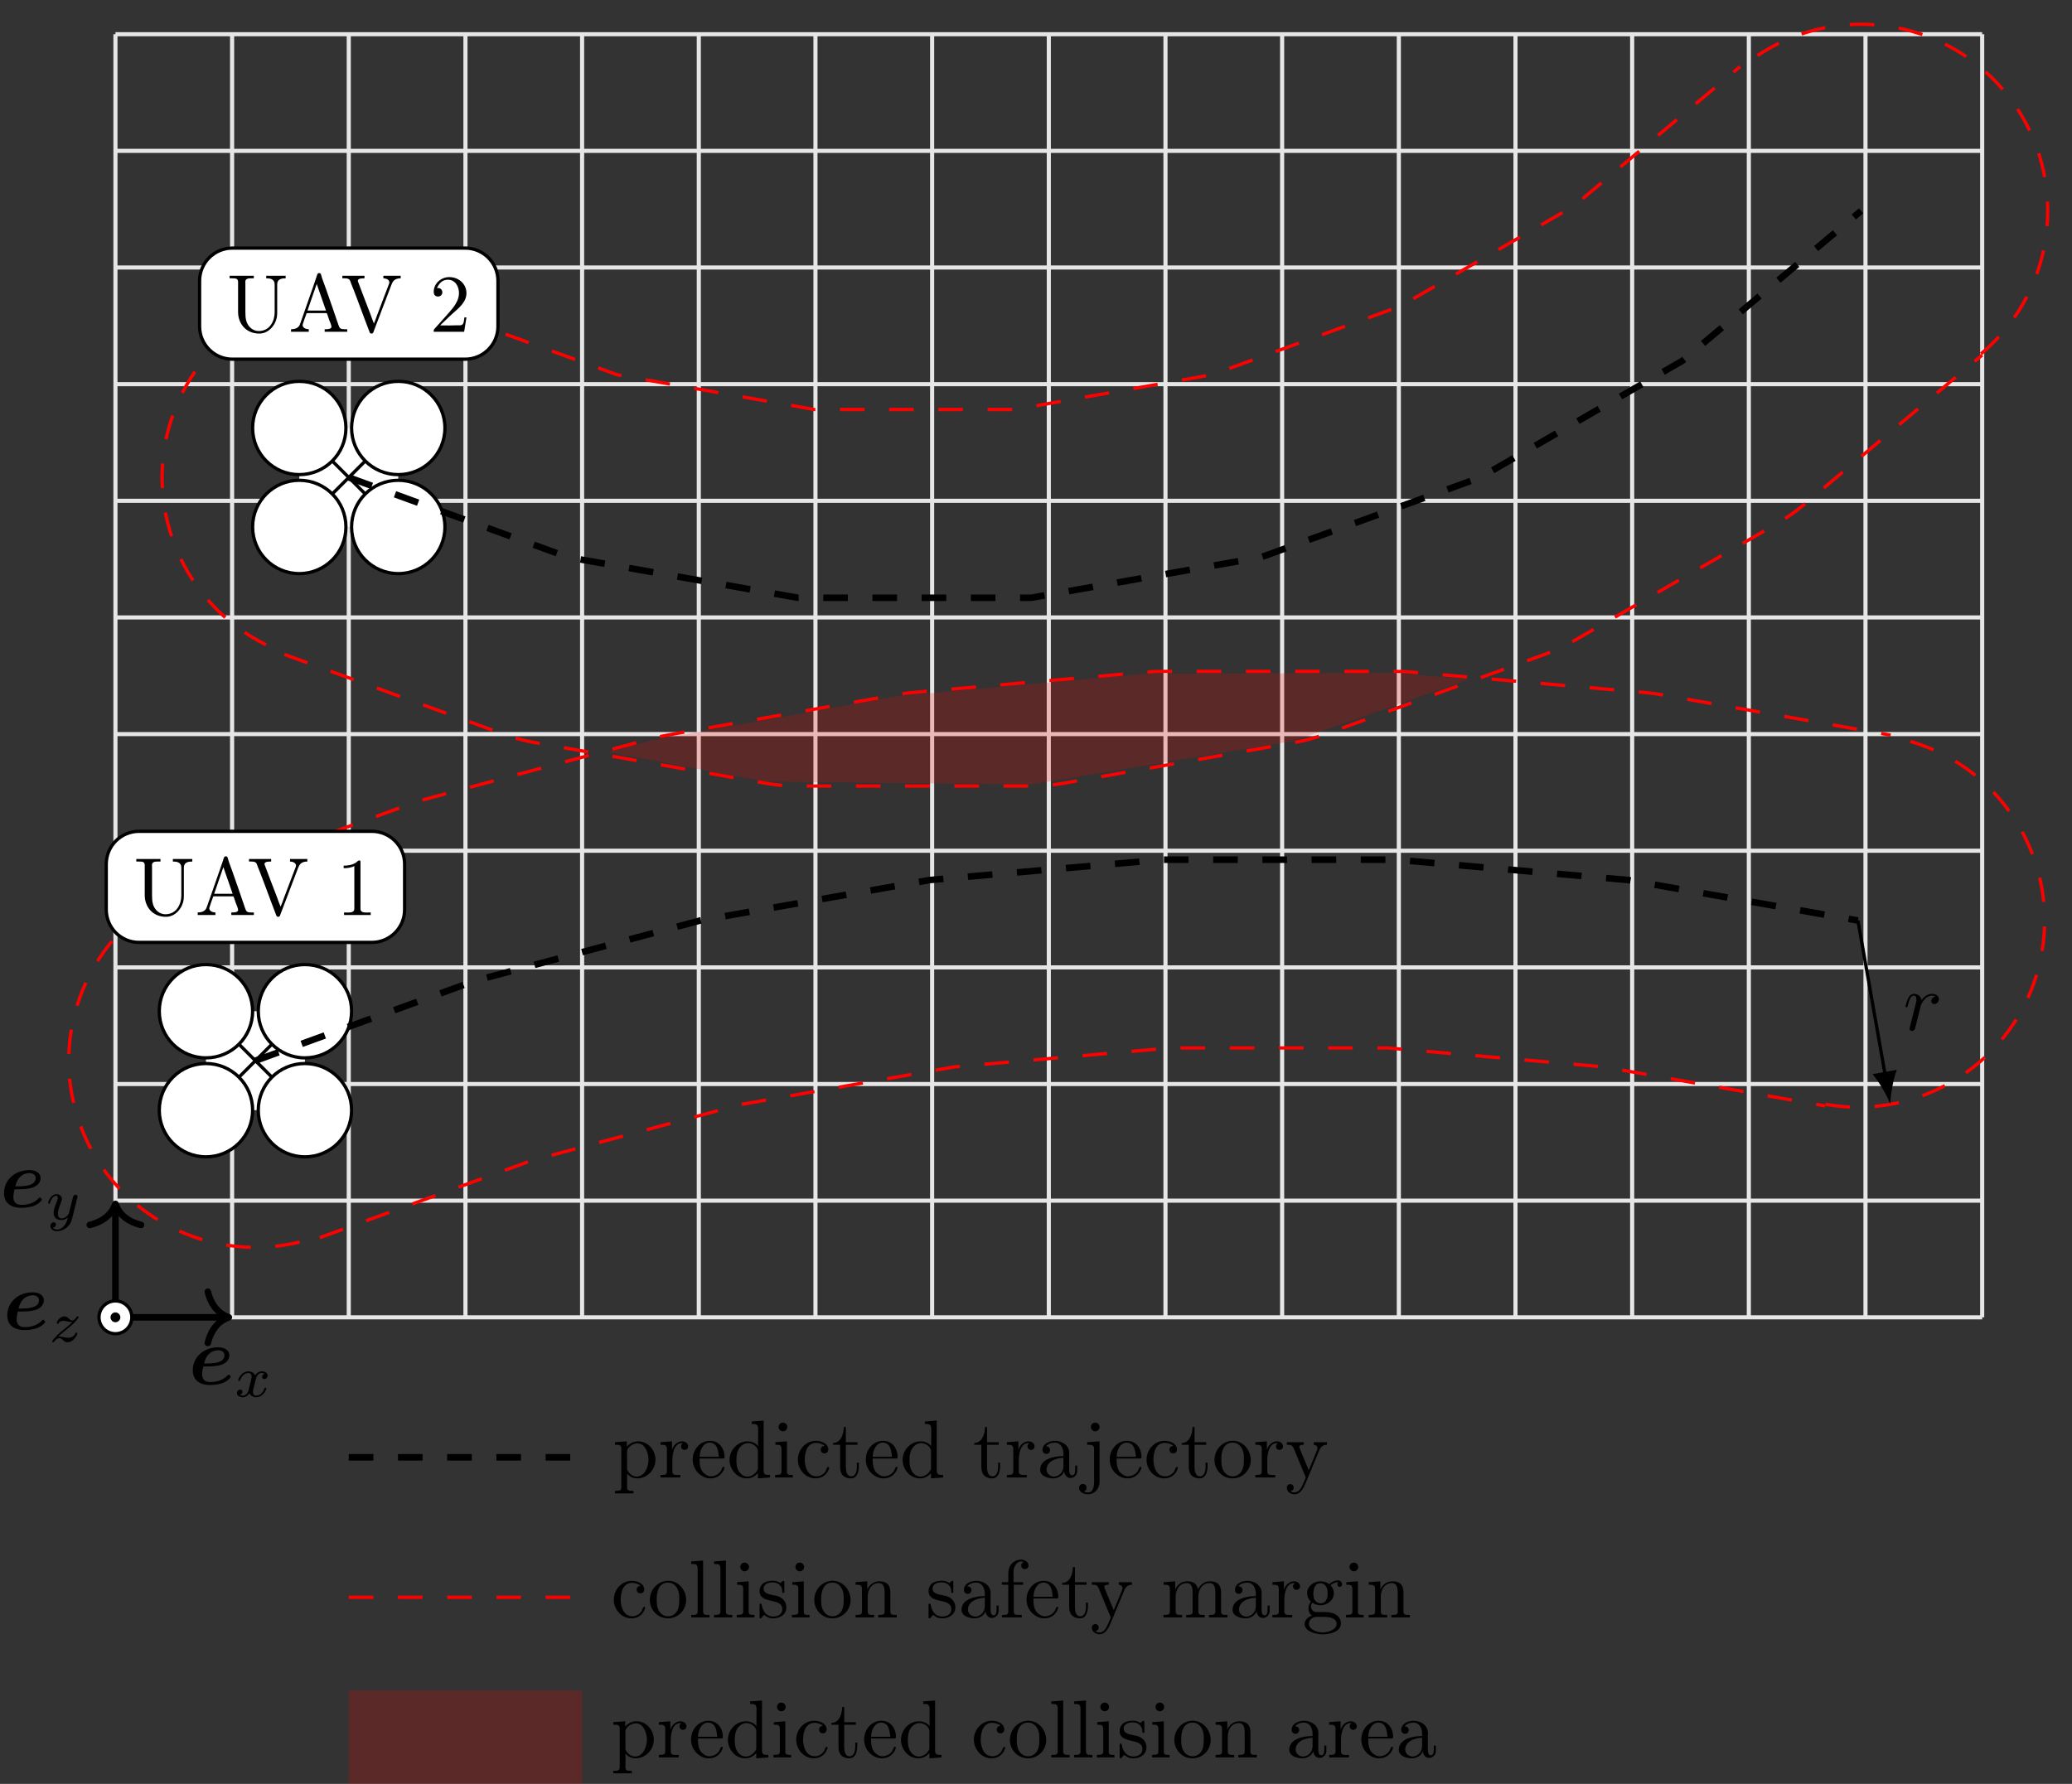 <?xml version='1.0' encoding='UTF-8'?>
<!-- This file was generated by dvisvgm 3.2.1 -->
<svg version='1.1' xmlns='http://www.w3.org/2000/svg' xmlns:xlink='http://www.w3.org/1999/xlink' width='251.708pt' height='216.757pt' viewBox='3.32 -218.808 251.708 216.757'>
<rect x="3.32" y="-218.808" width="251.708" height="216.757" fill="#333333" stroke="none"/>
<defs>
<path id='g1-49' d='M.897-6.007V-5.699C1.325-5.699 1.803-5.748 2.192-5.958V-.757C2.192-.369 1.813-.309 1.425-.309C1.255-.309 1.086-.319 .946-.319V-.01H4.184V-.319C4.015-.319 3.846-.309 3.686-.309C3.288-.309 2.939-.369 2.939-.747V-6.486C2.939-6.575 2.909-6.645 2.8-6.645C2.66-6.645 2.491-6.456 2.381-6.376C1.943-6.087 1.405-6.007 .897-6.007Z'/>
<path id='g1-50' d='M.887-5.32C1.126-5.828 1.494-6.336 2.212-6.336C3.148-6.336 3.567-5.479 3.567-4.702C3.567-3.786 2.949-3.029 2.381-2.371C1.813-1.704 1.205-1.066 .628-.408C.538-.319 .498-.259 .498-.13V-.01H4.194L4.473-1.753H4.224C4.144-1.295 4.194-.797 3.686-.797H3.288C2.999-.787 2.71-.777 2.421-.777C2.032-.777 1.654-.787 1.275-.787L1.963-1.445C2.242-1.714 2.511-1.983 2.8-2.232C3.537-2.889 4.473-3.606 4.473-4.712C4.473-5.838 3.517-6.655 2.391-6.655C1.435-6.655 .498-5.928 .498-4.862C.498-4.613 .598-4.294 1.016-4.294C1.315-4.294 1.544-4.503 1.544-4.802C1.544-5.071 1.345-5.33 1.036-5.33C.986-5.33 .936-5.32 .887-5.32Z'/>
<path id='g1-65' d='M.319-.319V-.01H2.471V-.319C2.152-.319 1.743-.468 1.724-.817C1.724-.917 1.773-1.006 1.803-1.096C1.913-1.425 2.012-1.753 2.142-2.072C2.172-2.162 2.172-2.281 2.311-2.281H4.573C4.692-2.281 4.702-2.172 4.742-2.082L4.951-1.455C5.051-1.196 5.23-.817 5.23-.608V-.568C5.141-.329 4.752-.319 4.463-.319H4.403V-.01H7.143V-.319H6.854C6.625-.319 6.386-.339 6.267-.458C6.157-.578 6.117-.747 6.057-.897C5.549-2.381 5.041-3.875 4.513-5.36C4.334-5.878 4.095-6.426 3.965-6.954C3.925-7.083 3.866-7.143 3.726-7.143C3.527-7.143 3.487-6.934 3.427-6.735C2.869-5.051 2.252-3.387 1.684-1.714L1.474-1.116C1.415-.936 1.355-.757 1.215-.618C.986-.379 .638-.319 .319-.319ZM2.321-2.59L3.437-5.828L4.563-2.59H2.321Z'/>
<path id='g1-85' d='M.329-6.814V-6.506H.677C1.106-6.506 1.355-6.466 1.355-6.057V-2.411C1.355-1.036 2.281 .209 3.935 .209C5.061 .209 5.918-.807 6.077-1.863C6.107-2.062 6.107-2.271 6.107-2.471V-5.768C6.107-6.456 6.705-6.506 7.133-6.506V-6.814H4.772V-6.506C5.21-6.506 5.798-6.456 5.798-5.748V-2.371C5.798-1.375 5.25-.1 3.856-.1C3.138-.1 2.56-.638 2.361-1.305C2.252-1.674 2.242-2.052 2.242-2.431V-5.828C2.242-5.898 2.232-5.988 2.232-6.067C2.232-6.466 2.58-6.506 2.939-6.506H3.268V-6.814H.329Z'/>
<path id='g1-86' d='M.189-6.814V-6.506H.418C.648-6.506 .887-6.496 1.026-6.366C1.146-6.247 1.186-6.057 1.245-5.898C1.833-4.463 2.351-2.989 2.899-1.544L3.497 .03C3.547 .149 3.597 .209 3.736 .209C3.866 .209 3.915 .149 3.965 .03L4.045-.189C4.752-2.022 5.45-3.866 6.137-5.689C6.296-6.107 6.496-6.506 7.273-6.506V-6.814H5.171V-6.506C5.469-6.506 5.898-6.366 5.898-6.007V-5.988C5.888-5.908 5.848-5.828 5.828-5.758L5.699-5.42C5.549-5.041 5.41-4.653 5.26-4.274L4.423-2.062C4.294-1.714 4.174-1.355 4.025-1.016C3.866-1.385 3.736-1.773 3.597-2.152C3.098-3.457 2.59-4.762 2.102-6.077C2.082-6.117 2.072-6.167 2.072-6.217V-6.247C2.122-6.506 2.59-6.506 2.879-6.506V-6.814H.189Z'/>
<path id='g1-97' d='M1.116-3.796C1.365-4.105 1.803-4.244 2.172-4.244C2.909-4.244 3.238-3.577 3.238-2.869V-2.61C2.092-2.61 .408-2.252 .408-.946V-.867C.488-.1 1.455 .1 2.022 .1C2.531 .1 3.178-.239 3.308-.747H3.318C3.377-.319 3.646 .05 4.095 .05C4.503 .05 4.862-.279 4.912-.727V-1.455H4.663V-.946C4.663-.677 4.613-.269 4.304-.269C3.985-.269 3.935-.658 3.935-.927V-2.59C3.935-2.72 3.945-2.839 3.945-2.969C3.945-3.935 3.039-4.463 2.212-4.463C1.584-4.463 .697-4.154 .697-3.357C.697-3.068 .907-2.879 1.166-2.879C1.445-2.879 1.614-3.098 1.614-3.337C1.614-3.626 1.385-3.796 1.116-3.796ZM3.238-2.401V-1.395C3.238-.707 2.76-.159 2.112-.12H2.072C1.604-.12 1.186-.488 1.186-.966V-1.016C1.255-2.022 2.381-2.371 3.238-2.401Z'/>
<path id='g1-99' d='M3.577-3.856C3.318-3.836 3.108-3.676 3.108-3.397C3.108-3.128 3.298-2.939 3.567-2.939C3.866-2.939 4.025-3.158 4.025-3.437V-3.497C3.925-4.224 3.078-4.463 2.501-4.463C1.285-4.463 .329-3.397 .329-2.162C.329-1.036 1.205 .1 2.491 .1C3.148 .1 3.796-.259 4.065-.956C4.085-1.016 4.134-1.106 4.134-1.176S4.085-1.295 4.015-1.295C3.866-1.295 3.776-.917 3.706-.787C3.467-.399 3.059-.159 2.61-.149C1.544-.149 1.215-1.215 1.166-2.002V-2.122C1.166-2.919 1.355-4.115 2.451-4.214H2.531C2.899-4.214 3.288-4.105 3.577-3.856Z'/>
<path id='g1-100' d='M3.029-6.814V-6.506H3.188C3.537-6.506 3.806-6.466 3.806-5.888L3.796-3.796C3.557-4.194 2.989-4.403 2.531-4.403C1.305-4.403 .329-3.347 .329-2.142C.329-1.076 1.146 .1 2.461 .1C2.979 .1 3.447-.149 3.776-.548V.1L5.25-.01V-.319H5.081C4.772-.319 4.473-.349 4.473-.817V-6.924L3.029-6.814ZM1.166-1.903V-2.052C1.166-2.79 1.255-3.537 1.943-3.995C2.142-4.115 2.371-4.184 2.6-4.184C3.088-4.184 3.786-3.786 3.786-3.158C3.786-3.029 3.776-2.899 3.776-2.77V-1.116C3.776-.986 3.726-.897 3.656-.797C3.397-.408 2.969-.12 2.501-.12C1.773-.12 1.315-.787 1.205-1.474C1.186-1.614 1.186-1.763 1.166-1.903Z'/>
<path id='g1-101' d='M1.116-2.311H3.985C4.095-2.311 4.144-2.381 4.144-2.491C4.144-3.547 3.497-4.463 2.381-4.463C1.156-4.463 .279-3.377 .279-2.192C.279-1.275 .787-.458 1.664-.06C1.893 .04 2.162 .1 2.411 .1H2.441C3.208 .1 3.846-.329 4.115-1.096C4.125-1.126 4.125-1.166 4.125-1.196C4.125-1.265 4.085-1.315 4.015-1.315C3.866-1.315 3.806-.986 3.746-.877C3.497-.438 3.019-.149 2.501-.149C2.132-.149 1.813-.359 1.544-.628C1.146-1.086 1.116-1.733 1.116-2.311ZM1.126-2.521C1.126-3.288 1.534-4.244 2.351-4.244H2.401C3.377-4.154 3.367-3.118 3.467-2.521H1.126Z'/>
<path id='g1-102' d='M1.106-4.294H.329V-3.985H1.106V-.687C1.106-.349 .817-.319 .518-.319H.339V-.01H2.74V-.319H2.421C2.202-.319 1.973-.329 1.853-.438C1.773-.528 1.773-.658 1.773-.777V-3.985H2.909V-4.294H1.743V-5.599C1.743-6.147 2.122-6.814 2.66-6.814C2.76-6.814 2.899-6.795 2.979-6.735C2.79-6.685 2.68-6.506 2.68-6.316C2.68-6.057 2.879-5.888 3.118-5.888C3.377-5.888 3.567-6.087 3.567-6.306C3.567-6.785 3.068-7.034 2.66-7.034C1.753-7.034 1.106-6.326 1.106-5.36V-4.294Z'/>
<path id='g1-103' d='M1.186-.229V-.219C.717-.13 .279 .319 .279 .787C.279 1.724 1.714 2.042 2.481 2.042C3.318 2.042 4.692 1.743 4.692 .717C4.692 .07 4.234-.379 3.636-.548C3.278-.658 2.909-.667 2.531-.667H1.624C1.305-.697 1.056-1.016 1.056-1.335V-1.385C1.066-1.514 1.136-1.773 1.235-1.773C1.365-1.743 1.504-1.634 1.654-1.584C1.833-1.524 2.032-1.494 2.222-1.494C3.039-1.494 3.836-2.102 3.836-2.949C3.836-3.288 3.696-3.686 3.427-3.905V-3.915C3.696-4.115 3.955-4.294 4.314-4.294C4.344-4.294 4.374-4.294 4.403-4.284C4.314-4.224 4.254-4.154 4.254-4.025C4.254-3.866 4.384-3.726 4.543-3.726C4.712-3.726 4.832-3.866 4.832-4.025C4.832-4.294 4.613-4.513 4.334-4.513C3.985-4.513 3.646-4.374 3.387-4.154C3.357-4.125 3.318-4.085 3.278-4.075H3.268C3.208-4.075 3.128-4.154 3.078-4.184C2.819-4.324 2.521-4.403 2.222-4.403C1.435-4.403 .588-3.856 .588-2.949C.588-2.62 .717-2.321 .917-2.062C.956-2.022 1.026-1.973 1.026-1.923S.966-1.823 .946-1.783C.817-1.584 .747-1.335 .747-1.096C.747-.787 .887-.379 1.186-.229ZM.807 .837V.757C.807 .229 1.265-.08 1.803-.08H2.58C3.208-.08 4.164 .01 4.164 .777C4.164 1.504 3.098 1.813 2.481 1.813C1.823 1.813 .907 1.514 .807 .837ZM1.345-2.75V-2.879C1.345-3.427 1.474-4.164 2.212-4.164C2.829-4.164 3.078-3.587 3.078-2.949C3.078-2.54 2.999-1.733 2.222-1.733C1.963-1.733 1.714-1.853 1.544-2.072C1.395-2.271 1.375-2.511 1.345-2.75Z'/>
<path id='g1-105' d='M.369-4.294V-3.985H.558C.847-3.985 1.106-3.945 1.106-3.487V-.727C1.106-.379 .927-.319 .329-.319V-.01H2.471V-.319H2.271C2.012-.319 1.773-.349 1.773-.667V-4.403L.369-4.294ZM1.205-6.665C.956-6.635 .757-6.416 .757-6.147C.757-5.858 1.006-5.619 1.285-5.619C1.554-5.619 1.813-5.838 1.813-6.147C1.813-6.436 1.564-6.675 1.285-6.675C1.255-6.675 1.235-6.665 1.205-6.665Z'/>
<path id='g1-106' d='M.578-4.294V-3.985H.767C1.106-3.985 1.425-3.955 1.425-3.497V-.199C1.425-.02 1.435 .159 1.435 .339C1.435 .897 1.375 1.813 .697 1.813C.548 1.813 .289 1.783 .169 1.674C.399 1.644 .518 1.435 .518 1.225C.518 .936 .299 .777 .06 .777H.02C-.209 .777-.399 .996-.399 1.235C-.399 1.793 .219 2.032 .687 2.032C1.455 2.032 2.092 1.415 2.092 .488V-4.403L.578-4.294ZM1.484-6.665C1.235-6.635 1.036-6.416 1.036-6.147C1.036-5.858 1.285-5.619 1.564-5.619C1.833-5.619 2.092-5.838 2.092-6.147C2.092-6.436 1.843-6.675 1.564-6.675C1.534-6.675 1.514-6.665 1.484-6.665Z'/>
<path id='g1-108' d='M.329-6.814V-6.506H.478C.847-6.506 1.106-6.466 1.106-5.988V-.956C1.106-.887 1.116-.817 1.116-.737C1.116-.359 .847-.319 .568-.319H.329V-.01H2.55V-.319H2.301C2.012-.319 1.773-.359 1.773-.747V-6.924L.329-6.814Z'/>
<path id='g1-109' d='M.319-4.294V-3.985H.468C.797-3.985 1.096-3.955 1.096-3.487V-.737C1.096-.329 .817-.319 .379-.319H.319V-.01H2.57V-.319H2.311C2.032-.319 1.793-.359 1.793-.727V-2.55C1.793-3.278 2.192-4.184 3.148-4.184C3.786-4.184 3.856-3.527 3.856-3.068V-.697C3.856-.339 3.557-.319 3.228-.319H3.078V-.01H5.33V-.319H5.071C4.792-.319 4.553-.359 4.553-.727V-2.55C4.553-3.278 4.951-4.184 5.908-4.184C6.545-4.184 6.615-3.527 6.615-3.068V-.697C6.615-.339 6.316-.319 5.988-.319H5.838V-.01H8.09V-.319H7.88C7.582-.319 7.313-.349 7.313-.697V-2.949C7.313-3.318 7.293-3.646 7.054-3.985C6.795-4.314 6.366-4.403 5.968-4.403C5.32-4.403 4.792-4.025 4.523-3.447C4.334-4.154 3.885-4.403 3.198-4.403C2.56-4.403 1.953-4.005 1.743-3.387L1.733-4.403L.319-4.294Z'/>
<path id='g1-110' d='M.319-4.294V-3.985H.468C.797-3.985 1.096-3.955 1.096-3.487V-.737C1.096-.329 .817-.319 .379-.319H.319V-.01H2.57V-.319H2.311C2.032-.319 1.793-.359 1.793-.727V-2.55C1.793-3.268 2.162-4.184 3.148-4.184C3.786-4.184 3.846-3.497 3.846-3.068V-.687C3.846-.349 3.557-.319 3.248-.319H3.068V-.01H5.32V-.319H5.071C4.802-.319 4.543-.359 4.543-.697V-2.879C4.543-3.208 4.533-3.547 4.374-3.846C4.144-4.284 3.636-4.403 3.178-4.403C2.57-4.403 1.943-3.985 1.743-3.387L1.733-4.403L.319-4.294Z'/>
<path id='g1-111' d='M2.341-4.463C1.086-4.334 .279-3.278 .279-2.122C.279-.996 1.166 .1 2.491 .1C3.686 .1 4.692-.877 4.692-2.132C4.692-3.318 3.796-4.473 2.471-4.473C2.431-4.473 2.381-4.463 2.341-4.463ZM1.116-1.893V-2.331C1.116-3.088 1.355-4.244 2.481-4.244C3.288-4.244 3.746-3.567 3.836-2.809C3.856-2.59 3.856-2.381 3.856-2.162C3.856-1.514 3.786-.707 3.148-.339C2.949-.209 2.73-.149 2.501-.149C1.773-.149 1.265-.717 1.156-1.494C1.136-1.624 1.136-1.763 1.116-1.893Z'/>
<path id='g1-112' d='M.269-4.294V-3.985H.458C.757-3.985 1.046-3.955 1.046-3.557V1.215C1.046 1.574 .787 1.614 .498 1.614H.269V1.923H2.521V1.614H2.281C1.983 1.614 1.743 1.574 1.743 1.215L1.753-.508C1.983-.1 2.54 .1 2.969 .1C4.204 .1 5.191-.956 5.191-2.162C5.191-3.357 4.264-4.403 3.098-4.403C2.55-4.403 2.072-4.164 1.714-3.756V-4.403L.269-4.294ZM4.344-1.983C4.294-1.255 3.905-.209 2.999-.12H2.939C2.511-.12 2.122-.359 1.883-.717C1.803-.827 1.743-.927 1.743-1.066V-2.74C1.743-2.869 1.733-2.999 1.733-3.128C1.733-3.656 2.411-4.154 2.999-4.154C4.005-4.154 4.354-2.849 4.354-2.142C4.354-2.092 4.354-2.032 4.344-1.983Z'/>
<path id='g1-114' d='M.269-4.294V-3.985H.418C.747-3.985 1.046-3.955 1.046-3.487V-.737C1.046-.329 .767-.319 .329-.319H.269V-.01H2.68V-.319C2.56-.319 2.421-.309 2.301-.309C1.983-.309 1.714-.359 1.714-.727V-2.052C1.714-2.899 1.913-4.184 2.889-4.184C2.929-4.184 2.959-4.184 2.999-4.174V-4.164C2.849-4.105 2.77-3.945 2.77-3.786C2.77-3.557 2.919-3.397 3.148-3.357C3.437-3.357 3.626-3.537 3.626-3.786C3.626-4.184 3.248-4.403 2.889-4.403C2.301-4.403 1.773-3.875 1.674-3.337L1.664-4.403L.269-4.294Z'/>
<path id='g1-115' d='M1.753-4.463C1.385-4.423 .996-4.354 .707-4.105C.468-3.895 .329-3.557 .329-3.238C.329-1.534 3.098-2.501 3.098-1.006C3.098-.399 2.55-.12 2.002-.12C1.245-.12 .737-.658 .598-1.514C.578-1.604 .568-1.694 .448-1.694C.369-1.694 .329-1.634 .329-1.564V.01C.339 .06 .369 .09 .418 .1H.438C.598 .1 .757-.269 .877-.299H.887C.966-.299 1.235-.05 1.445 .02C1.614 .08 1.793 .1 1.973 .1C2.8 .1 3.587-.339 3.587-1.255C3.587-1.913 3.108-2.451 2.451-2.62C1.833-2.79 .817-2.79 .817-3.517C.817-4.125 1.484-4.274 1.923-4.274C2.411-4.274 3.088-4.005 3.088-3.148C3.088-3.059 3.098-2.979 3.208-2.979C3.308-2.979 3.347-3.059 3.347-3.158C3.347-3.208 3.337-3.258 3.337-3.298V-4.324C3.337-4.384 3.308-4.463 3.228-4.463C3.068-4.463 2.969-4.214 2.859-4.214H2.849C2.77-4.214 2.61-4.344 2.491-4.384C2.311-4.443 2.112-4.473 1.923-4.473C1.863-4.473 1.813-4.463 1.753-4.463Z'/>
<path id='g1-116' d='M1.484-6.137C1.484-5.45 1.196-4.204 .179-4.204V-3.985H1.036V-1.415C1.036-1.086 1.056-.757 1.215-.468C1.435-.07 1.903 .1 2.341 .1C3.158 .1 3.318-.817 3.318-1.445V-1.813H3.068C3.068-1.664 3.078-1.514 3.078-1.355C3.078-.917 2.979-.149 2.391-.149C1.823-.149 1.733-.837 1.733-1.285V-3.985H3.148V-4.294H1.733V-6.137H1.484Z'/>
<path id='g1-121' d='M.189-4.294V-3.985H.349C.628-3.985 .847-3.955 1.016-3.577C1.474-2.481 1.913-1.375 2.381-.279C2.411-.199 2.481-.09 2.481 0C2.481 .01 2.471 .03 2.471 .04C2.401 .249 2.301 .448 2.212 .648C2.012 1.136 1.724 1.813 1.106 1.813C.956 1.813 .757 1.753 .638 1.634C.827 1.604 1.026 1.494 1.026 1.215C1.026 .996 .877 .817 .658 .797C.349 .797 .189 .976 .189 1.225C.189 1.724 .658 2.032 1.106 2.032H1.116C1.833 2.032 2.212 1.295 2.461 .707L2.76-.01C3.108-.867 3.467-1.724 3.826-2.58L4.065-3.148C4.234-3.616 4.493-3.985 5.061-3.985V-4.294H3.457V-3.985C3.686-3.985 3.915-3.826 3.915-3.577C3.915-3.447 3.856-3.318 3.806-3.198C3.517-2.521 3.258-1.833 2.959-1.156C2.929-1.066 2.879-.976 2.859-.887H2.849C2.78-1.116 2.67-1.325 2.58-1.544C2.321-2.192 2.012-2.849 1.773-3.507C1.743-3.577 1.704-3.646 1.704-3.726V-3.766C1.763-3.985 2.052-3.985 2.252-3.985V-4.294H.189Z'/>
<path id='g2-114' d='M.877-.588C.847-.438 .787-.209 .787-.159C.787 .02 .927 .11 1.076 .11C1.196 .11 1.375 .03 1.445-.169C1.465-.209 1.803-1.564 1.843-1.743C1.923-2.072 2.102-2.77 2.162-3.039C2.202-3.168 2.481-3.636 2.72-3.856C2.8-3.925 3.088-4.184 3.517-4.184C3.776-4.184 3.925-4.065 3.935-4.065C3.636-4.015 3.417-3.776 3.417-3.517C3.417-3.357 3.527-3.168 3.796-3.168S4.344-3.397 4.344-3.756C4.344-4.105 4.025-4.403 3.517-4.403C2.869-4.403 2.431-3.915 2.242-3.636C2.162-4.085 1.803-4.403 1.335-4.403C.877-4.403 .687-4.015 .598-3.836C.418-3.497 .289-2.899 .289-2.869C.289-2.77 .389-2.77 .408-2.77C.508-2.77 .518-2.78 .578-2.999C.747-3.706 .946-4.184 1.305-4.184C1.474-4.184 1.614-4.105 1.614-3.726C1.614-3.517 1.584-3.407 1.455-2.889L.877-.588Z'/>
<path id='g3-120' d='M1.736-.739C1.667-.502 1.437-.126 1.081-.126C1.06-.126 .851-.126 .704-.223C.99-.314 1.011-.565 1.011-.607C1.011-.76 .893-.865 .732-.865C.537-.865 .335-.697 .335-.439C.335-.091 .725 .07 1.067 .07C1.388 .07 1.674-.133 1.848-.425C2.015-.056 2.399 .07 2.678 .07C3.48 .07 3.905-.802 3.905-.997C3.905-1.088 3.815-1.088 3.794-1.088C3.696-1.088 3.689-1.053 3.661-.969C3.515-.488 3.096-.126 2.706-.126C2.427-.126 2.28-.314 2.28-.579C2.28-.76 2.448-1.395 2.643-2.169C2.783-2.706 3.096-2.88 3.327-2.88C3.34-2.88 3.557-2.88 3.703-2.783C3.48-2.72 3.396-2.525 3.396-2.399C3.396-2.246 3.515-2.141 3.675-2.141S4.066-2.273 4.066-2.566C4.066-2.957 3.619-3.075 3.34-3.075C2.992-3.075 2.713-2.845 2.559-2.58C2.434-2.866 2.113-3.075 1.723-3.075C.941-3.075 .495-2.218 .495-2.008C.495-1.918 .593-1.918 .614-1.918C.704-1.918 .711-1.946 .746-2.036C.921-2.58 1.36-2.88 1.702-2.88C1.932-2.88 2.12-2.755 2.12-2.42C2.12-2.28 2.036-1.932 1.974-1.695L1.736-.739Z'/>
<path id='g3-121' d='M3.877-2.629C3.905-2.727 3.905-2.741 3.905-2.783C3.905-2.922 3.794-3.006 3.675-3.006C3.599-3.006 3.466-2.971 3.389-2.838C3.368-2.797 3.313-2.573 3.278-2.434L3.131-1.855C3.089-1.688 2.873-.809 2.852-.732C2.845-.732 2.538-.126 1.995-.126C1.52-.126 1.52-.579 1.52-.704C1.52-1.081 1.681-1.52 1.89-2.057C1.974-2.28 2.008-2.364 2.008-2.483C2.008-2.817 1.723-3.075 1.346-3.075C.642-3.075 .328-2.127 .328-2.008C.328-1.918 .425-1.918 .446-1.918C.544-1.918 .551-1.953 .572-2.029C.746-2.608 1.046-2.88 1.325-2.88C1.444-2.88 1.499-2.803 1.499-2.636C1.499-2.476 1.437-2.322 1.402-2.232C1.067-1.381 .997-1.123 .997-.816C.997-.697 .997-.37 1.269-.146C1.485 .035 1.778 .07 1.967 .07C2.246 .07 2.497-.035 2.727-.244C2.636 .139 2.559 .432 2.267 .781C2.078 .997 1.799 1.227 1.43 1.227C1.381 1.227 1.053 1.227 .907 .997C1.283 .955 1.283 .621 1.283 .614C1.283 .391 1.081 .349 1.011 .349C.837 .349 .607 .488 .607 .809C.607 1.165 .941 1.423 1.437 1.423C2.141 1.423 2.999 .879 3.215 .007L3.877-2.629Z'/>
<path id='g3-122' d='M1.172-.614C1.353-.795 1.478-.928 2.071-1.402C2.218-1.52 2.741-1.939 2.943-2.134C3.368-2.552 3.633-2.908 3.633-2.992S3.543-3.075 3.515-3.075C3.452-3.075 3.431-3.062 3.396-3.006C3.18-2.685 3.034-2.58 2.866-2.58C2.783-2.58 2.678-2.587 2.469-2.79C2.232-3.027 2.078-3.075 1.918-3.075C1.36-3.075 .983-2.469 .983-2.26C.983-2.197 1.053-2.176 1.102-2.176C1.186-2.176 1.2-2.197 1.227-2.273C1.332-2.518 1.723-2.532 1.834-2.532C1.995-2.532 2.176-2.49 2.273-2.469C2.657-2.385 2.706-2.385 2.88-2.385C2.699-2.197 2.573-2.071 1.911-1.541C1.367-1.109 1.179-.934 1.046-.795C.628-.384 .425-.077 .425-.014C.425 .07 .516 .07 .544 .07C.614 .07 .628 .056 .663 0C.851-.265 1.067-.425 1.304-.425C1.388-.425 1.492-.418 1.681-.244C1.897-.035 2.036 .07 2.26 .07C3.006 .07 3.473-.774 3.473-1.011C3.473-1.095 3.396-1.102 3.354-1.102C3.271-1.102 3.257-1.067 3.229-.99C3.096-.642 2.685-.474 2.343-.474C2.183-.474 2.008-.509 1.834-.551C1.513-.621 1.458-.621 1.332-.621C1.318-.621 1.213-.621 1.172-.614Z'/>
<path id='g0-101' d='M2.212-2.172C2.879-2.172 3.527-2.232 3.945-2.371C4.792-2.66 4.932-3.228 4.932-3.547C4.932-4.125 4.384-4.503 3.567-4.503C1.763-4.503 .488-3.258 .488-1.714C.488-.568 1.255 .08 2.57 .08C2.829 .08 3.517 .07 4.115-.159C4.692-.389 5.091-.797 5.091-.917C5.091-.996 4.932-1.176 4.842-1.176C4.782-1.176 4.762-1.146 4.692-1.066C4.154-.498 3.377-.279 2.6-.279C1.883-.279 1.624-.677 1.624-1.245C1.624-1.435 1.664-1.763 1.773-2.172H2.212ZM1.863-2.531C2.042-3.258 2.281-3.527 2.451-3.686C2.8-4.035 3.258-4.144 3.567-4.144C3.925-4.144 4.334-3.985 4.334-3.537C4.334-2.531 2.829-2.531 1.863-2.531Z'/>
</defs>
<g id='page1'>
<path d='M17.344-58.742V-214.649' stroke='#e6e6e6' fill='none' stroke-width='.5' stroke-miterlimit='10'/>
<path d='M31.516-58.742V-214.649' stroke='#e6e6e6' fill='none' stroke-width='.5' stroke-miterlimit='10'/>
<path d='M45.688-58.742V-214.649' stroke='#e6e6e6' fill='none' stroke-width='.5' stroke-miterlimit='10'/>
<path d='M59.863-58.742V-214.649' stroke='#e6e6e6' fill='none' stroke-width='.5' stroke-miterlimit='10'/>
<path d='M74.035-58.742V-214.649' stroke='#e6e6e6' fill='none' stroke-width='.5' stroke-miterlimit='10'/>
<path d='M88.211-58.742V-214.649' stroke='#e6e6e6' fill='none' stroke-width='.5' stroke-miterlimit='10'/>
<path d='M102.383-58.742V-214.649' stroke='#e6e6e6' fill='none' stroke-width='.5' stroke-miterlimit='10'/>
<path d='M116.555-58.742V-214.649' stroke='#e6e6e6' fill='none' stroke-width='.5' stroke-miterlimit='10'/>
<path d='M130.73-58.742V-214.649' stroke='#e6e6e6' fill='none' stroke-width='.5' stroke-miterlimit='10'/>
<path d='M144.902-58.742V-214.649' stroke='#e6e6e6' fill='none' stroke-width='.5' stroke-miterlimit='10'/>
<path d='M159.074-58.742V-214.649' stroke='#e6e6e6' fill='none' stroke-width='.5' stroke-miterlimit='10'/>
<path d='M173.25-58.742V-214.649' stroke='#e6e6e6' fill='none' stroke-width='.5' stroke-miterlimit='10'/>
<path d='M187.422-58.742V-214.649' stroke='#e6e6e6' fill='none' stroke-width='.5' stroke-miterlimit='10'/>
<path d='M201.598-58.742V-214.649' stroke='#e6e6e6' fill='none' stroke-width='.5' stroke-miterlimit='10'/>
<path d='M215.769-58.742V-214.649' stroke='#e6e6e6' fill='none' stroke-width='.5' stroke-miterlimit='10'/>
<path d='M229.941-58.742V-214.649' stroke='#e6e6e6' fill='none' stroke-width='.5' stroke-miterlimit='10'/>
<path d='M244.117-58.742V-214.649' stroke='#e6e6e6' fill='none' stroke-width='.5' stroke-miterlimit='10'/>
<path d='M17.344-58.742H244.117' stroke='#e6e6e6' fill='none' stroke-width='.5' stroke-miterlimit='10'/>
<path d='M17.344-72.918H244.117' stroke='#e6e6e6' fill='none' stroke-width='.5' stroke-miterlimit='10'/>
<path d='M17.344-87.09H244.117' stroke='#e6e6e6' fill='none' stroke-width='.5' stroke-miterlimit='10'/>
<path d='M17.344-101.262H244.117' stroke='#e6e6e6' fill='none' stroke-width='.5' stroke-miterlimit='10'/>
<path d='M17.344-115.438H244.117' stroke='#e6e6e6' fill='none' stroke-width='.5' stroke-miterlimit='10'/>
<path d='M17.344-129.609H244.117' stroke='#e6e6e6' fill='none' stroke-width='.5' stroke-miterlimit='10'/>
<path d='M17.344-143.785H244.117' stroke='#e6e6e6' fill='none' stroke-width='.5' stroke-miterlimit='10'/>
<path d='M17.344-157.957H244.117' stroke='#e6e6e6' fill='none' stroke-width='.5' stroke-miterlimit='10'/>
<path d='M17.344-172.129H244.117' stroke='#e6e6e6' fill='none' stroke-width='.5' stroke-miterlimit='10'/>
<path d='M17.344-186.305H244.117' stroke='#e6e6e6' fill='none' stroke-width='.5' stroke-miterlimit='10'/>
<path d='M17.344-200.477H244.117' stroke='#e6e6e6' fill='none' stroke-width='.5' stroke-miterlimit='10'/>
<path d='M17.344-214.649H244.117' stroke='#e6e6e6' fill='none' stroke-width='.5' stroke-miterlimit='10'/>
<path d='M17.344-58.742H30.719' stroke='#000' fill='none' stroke-width='.797' stroke-miterlimit='10'/>
<path d='M28.566-61.855C29.031-59.988 30.07-59.105 31.117-58.742C30.07-58.379 29.031-57.5 28.566-55.633' stroke='#000' fill='none' stroke-width='.797' stroke-miterlimit='10' stroke-linecap='round' stroke-linejoin='round'/>
<g transform='matrix(1 0 0 1 8.908 8.146)'>
<use x='17.342' y='-58.743' xlink:href='#g0-101'/>
<use x='22.858' y='-57.248' xlink:href='#g3-120'/>
</g>
<path d='M17.344-58.742V-72.121' stroke='#000' fill='none' stroke-width='.797' stroke-miterlimit='10'/>
<path d='M14.23-69.969C16.098-70.434 16.98-71.473 17.344-72.52C17.703-71.473 18.586-70.434 20.453-69.969' stroke='#000' fill='none' stroke-width='.797' stroke-miterlimit='10' stroke-linecap='round' stroke-linejoin='round'/>
<g transform='matrix(1 0 0 1 -14.023 -13.385)'>
<use x='17.342' y='-58.743' xlink:href='#g0-101'/>
<use x='22.858' y='-57.248' xlink:href='#g3-121'/>
</g>
<path d='M19.336-58.742C19.336-59.844 18.441-60.734 17.344-60.734C16.242-60.734 15.348-59.844 15.348-58.742C15.348-57.641 16.242-56.75 17.344-56.75C18.441-56.75 19.336-57.641 19.336-58.742Z' fill='#fff'/>
<path d='M19.336-58.742C19.336-59.844 18.441-60.734 17.344-60.734C16.242-60.734 15.348-59.844 15.348-58.742C15.348-57.641 16.242-56.75 17.344-56.75C18.441-56.75 19.336-57.641 19.336-58.742Z' stroke='#000' fill='none' stroke-width='.399' stroke-miterlimit='10'/>
<path d='M17.742-58.742C17.742-58.965 17.562-59.141 17.344-59.141C17.121-59.141 16.945-58.965 16.945-58.742C16.945-58.523 17.121-58.344 17.344-58.344C17.562-58.344 17.742-58.523 17.742-58.742Z'/>
<path d='M17.742-58.742C17.742-58.965 17.562-59.141 17.344-59.141C17.121-59.141 16.945-58.965 16.945-58.742C16.945-58.523 17.121-58.344 17.344-58.344C17.562-58.344 17.742-58.523 17.742-58.742Z' stroke='#000' fill='none' stroke-width='.399' stroke-miterlimit='10'/>
<g transform='matrix(1 0 0 1 -13.625 1.467)'>
<use x='17.342' y='-58.743' xlink:href='#g0-101'/>
<use x='22.858' y='-57.248' xlink:href='#g3-122'/>
</g>
<path d='M40.363-95.938V-83.91H28.336V-95.938Z' fill='#fff'/>
<path d='M40.363-95.938L28.336-83.91' stroke='#000' fill='none' stroke-width='.399' stroke-miterlimit='10'/>
<path d='M28.336-95.938L40.363-83.91' stroke='#000' fill='none' stroke-width='.399' stroke-miterlimit='10'/>
<path d='M46.031-95.938C46.031-99.07 43.496-101.606 40.363-101.606S34.695-99.07 34.695-95.938S37.23-90.269 40.363-90.269S46.031-92.805 46.031-95.938Z' fill='#fff'/>
<path d='M46.031-95.938C46.031-99.07 43.496-101.606 40.363-101.606S34.695-99.07 34.695-95.938S37.23-90.269 40.363-90.269S46.031-92.805 46.031-95.938Z' stroke='#000' fill='none' stroke-width='.399' stroke-miterlimit='10'/>
<path d='M34.008-95.938C34.008-99.07 31.469-101.606 28.336-101.606C25.207-101.606 22.668-99.07 22.668-95.938S25.207-90.269 28.336-90.269C31.469-90.269 34.008-92.805 34.008-95.938Z' fill='#fff'/>
<path d='M34.008-95.938C34.008-99.07 31.469-101.606 28.336-101.606C25.207-101.606 22.668-99.07 22.668-95.938S25.207-90.269 28.336-90.269C31.469-90.269 34.008-92.805 34.008-95.938Z' stroke='#000' fill='none' stroke-width='.399' stroke-miterlimit='10'/>
<path d='M34.008-83.91C34.008-87.043 31.469-89.582 28.336-89.582C25.207-89.582 22.668-87.043 22.668-83.91C22.668-80.781 25.207-78.242 28.336-78.242C31.469-78.242 34.008-80.781 34.008-83.91Z' fill='#fff'/>
<path d='M34.008-83.91C34.008-87.043 31.469-89.582 28.336-89.582C25.207-89.582 22.668-87.043 22.668-83.91C22.668-80.781 25.207-78.242 28.336-78.242C31.469-78.242 34.008-80.781 34.008-83.91Z' stroke='#000' fill='none' stroke-width='.399' stroke-miterlimit='10'/>
<path d='M46.031-83.91C46.031-87.043 43.496-89.582 40.363-89.582S34.695-87.043 34.695-83.91C34.695-80.781 37.23-78.242 40.363-78.242S46.031-80.781 46.031-83.91Z' fill='#fff'/>
<path d='M46.031-83.91C46.031-87.043 43.496-89.582 40.363-89.582S34.695-87.043 34.695-83.91C34.695-80.781 37.23-78.242 40.363-78.242S46.031-80.781 46.031-83.91Z' stroke='#000' fill='none' stroke-width='.399' stroke-miterlimit='10'/>
<path d='M34.352-89.926L60.988-99.621L88.367-106.957L116.285-111.879L144.523-114.348H172.871L201.109-111.879L229.023-106.957' stroke='#000' fill='none' stroke-width='.797' stroke-miterlimit='10' stroke-dasharray='2.989 2.989'/>
<path d='M26.527-111.422L52.227-120.773L53.164-121.117C53.789-121.344 54.426-121.543 55.066-121.715L56.031-121.977L81.484-128.793L82.449-129.055C83.09-129.227 83.742-129.371 84.394-129.484L85.379-129.66L111.328-134.234L112.312-134.406C112.969-134.523 113.629-134.609 114.289-134.668L115.285-134.754L141.535-137.051L142.531-137.137C143.191-137.195 143.859-137.227 144.523-137.227H145.519H171.871H172.871C173.535-137.227 174.199-137.195 174.863-137.137L175.859-137.051L202.105-134.754L203.101-134.668C203.766-134.609 204.426-134.523 205.082-134.406L206.062-134.234L232.996-129.484' stroke='#f00' fill='none' stroke-width='.399' stroke-miterlimit='10' stroke-linejoin='bevel' stroke-dasharray='2.989 2.989'/>
<path d='M42.176-68.426L67.875-77.781L93.324-84.602L119.273-89.176L145.523-91.473H171.871L198.121-89.176L225.051-84.426' stroke='#f00' fill='none' stroke-width='.399' stroke-miterlimit='10' stroke-linejoin='bevel' stroke-dasharray='2.989 2.989'/>
<path d='M26.594-111.234C14.824-106.949 8.758-93.938 13.043-82.168C17.324-70.398 30.34-64.332 42.105-68.613' stroke='#f00' fill='none' stroke-width='.399' stroke-miterlimit='10' stroke-dasharray='2.989 2.989'/>
<path d='M225.086-84.625C237.422-82.449 249.183-90.684 251.359-103.019C253.531-115.352 245.297-127.113 232.961-129.289' stroke='#f00' fill='none' stroke-width='.399' stroke-miterlimit='10' stroke-dasharray='2.989 2.989'/>
<path d='M229.023-106.957L232.34-88.156' stroke='#000' fill='none' stroke-width='.399' stroke-miterlimit='10'/>
<path d='M232.961-84.625C232.973-85.703 233.262-87.508 233.742-88.809L230.797-88.289C231.692-87.231 232.582-85.637 232.961-84.625'/>
<g transform='matrix(1 0 0 1 217.17 -34.902)'>
<use x='17.342' y='-58.743' xlink:href='#g2-114'/>
</g>
<path d='M48.488-117.797H20.215C18.012-117.797 16.227-116.016 16.227-113.812V-108.281C16.227-106.082 18.012-104.297 20.215-104.297H48.488C50.688-104.297 52.473-106.082 52.473-108.281V-113.812C52.473-116.016 50.688-117.797 48.488-117.797Z' fill='#fff'/>
<path d='M48.488-117.797H20.215C18.012-117.797 16.227-116.016 16.227-113.812V-108.281C16.227-106.082 18.012-104.297 20.215-104.297H48.488C50.688-104.297 52.473-106.082 52.473-108.281V-113.812C52.473-116.016 50.688-117.797 48.488-117.797Z' stroke='#000' fill='none' stroke-width='.399' stroke-miterlimit='10'/>
<g transform='matrix(1 0 0 1 2.206 -48.874)'>
<use x='17.342' y='-58.743' xlink:href='#g1-85'/>
<use x='24.812' y='-58.743' xlink:href='#g1-65'/>
<use x='31.176' y='-58.743' xlink:href='#g1-86'/>
<use x='41.966' y='-58.743' xlink:href='#g1-49'/>
</g>
<path d='M51.703-166.805V-154.777H39.676V-166.805Z' fill='#fff'/>
<path d='M51.703-166.805L39.676-154.777' stroke='#000' fill='none' stroke-width='.399' stroke-miterlimit='10'/>
<path d='M39.676-166.805L51.703-154.777' stroke='#000' fill='none' stroke-width='.399' stroke-miterlimit='10'/>
<path d='M57.371-166.805C57.371-169.938 54.832-172.473 51.703-172.473C48.57-172.473 46.031-169.938 46.031-166.805S48.57-161.137 51.703-161.137C54.832-161.137 57.371-163.672 57.371-166.805Z' fill='#fff'/>
<path d='M57.371-166.805C57.371-169.938 54.832-172.473 51.703-172.473C48.57-172.473 46.031-169.938 46.031-166.805S48.57-161.137 51.703-161.137C54.832-161.137 57.371-163.672 57.371-166.805Z' stroke='#000' fill='none' stroke-width='.399' stroke-miterlimit='10'/>
<path d='M45.344-166.805C45.344-169.938 42.809-172.473 39.676-172.473S34.008-169.938 34.008-166.805S36.543-161.137 39.676-161.137S45.344-163.672 45.344-166.805Z' fill='#fff'/>
<path d='M45.344-166.805C45.344-169.938 42.809-172.473 39.676-172.473S34.008-169.938 34.008-166.805S36.543-161.137 39.676-161.137S45.344-163.672 45.344-166.805Z' stroke='#000' fill='none' stroke-width='.399' stroke-miterlimit='10'/>
<path d='M45.344-154.777C45.344-157.91 42.809-160.449 39.676-160.449S34.008-157.91 34.008-154.777C34.008-151.648 36.543-149.109 39.676-149.109S45.344-151.648 45.344-154.777Z' fill='#fff'/>
<path d='M45.344-154.777C45.344-157.91 42.809-160.449 39.676-160.449S34.008-157.91 34.008-154.777C34.008-151.648 36.543-149.109 39.676-149.109S45.344-151.648 45.344-154.777Z' stroke='#000' fill='none' stroke-width='.399' stroke-miterlimit='10'/>
<path d='M57.371-154.777C57.371-157.91 54.832-160.449 51.703-160.449C48.57-160.449 46.031-157.91 46.031-154.777C46.031-151.648 48.57-149.109 51.703-149.109C54.832-149.109 57.371-151.648 57.371-154.777Z' fill='#fff'/>
<path d='M57.371-154.777C57.371-157.91 54.832-160.449 51.703-160.449C48.57-160.449 46.031-157.91 46.031-154.777C46.031-151.648 48.57-149.109 51.703-149.109C54.832-149.109 57.371-151.648 57.371-154.777Z' stroke='#000' fill='none' stroke-width='.399' stroke-miterlimit='10'/>
<path d='M45.688-160.793L72.328-151.098L100.242-146.176H128.59L156.504-151.098L183.141-160.793L207.691-174.965L229.406-193.188' stroke='#000' fill='none' stroke-width='.797' stroke-miterlimit='10' stroke-dasharray='2.989 2.989'/>
<path d='M53.512-182.289L78.269-173.277L102.242-169.051H126.59L150.562-173.277L173.437-181.606L194.519-193.777L214.699-210.711' stroke='#f00' fill='none' stroke-width='.399' stroke-miterlimit='10' stroke-linejoin='bevel' stroke-dasharray='2.989 2.989'/>
<path d='M37.863-139.293L62.621-130.285L64.504-129.602C65.754-129.144 67.043-128.797 68.356-128.566L70.324-128.219L94.301-123.992L96.269-123.644C97.582-123.414 98.91-123.297 100.242-123.297H102.242H126.59H128.59C129.922-123.297 131.25-123.414 132.562-123.644L134.531-123.992L158.508-128.219L160.476-128.566C161.789-128.797 163.078-129.144 164.328-129.602L166.211-130.285L189.086-138.609L190.965-139.293C192.219-139.75 193.43-140.316 194.582-140.981L196.312-141.981L217.398-154.152L219.129-155.152C220.281-155.82 221.379-156.586 222.398-157.441L223.93-158.727L244.109-175.664' stroke='#f00' fill='none' stroke-width='.399' stroke-miterlimit='10' stroke-linejoin='bevel' stroke-dasharray='2.989 2.989'/>
<path d='M53.445-182.102C41.676-186.383 28.66-180.317 24.379-168.547C20.094-156.777 26.164-143.766 37.934-139.481' stroke='#f00' fill='none' stroke-width='.399' stroke-miterlimit='10' stroke-dasharray='2.989 2.989'/>
<path d='M243.98-175.817C253.578-183.867 254.828-198.168 246.777-207.762S224.422-218.609 214.828-210.559' stroke='#f00' fill='none' stroke-width='.399' stroke-miterlimit='10' stroke-dasharray='2.989 2.989'/>
<path d='M59.824-188.664H31.551C29.352-188.664 27.566-186.883 27.566-184.68V-179.149C27.566-176.949 29.352-175.164 31.551-175.164H59.824C62.027-175.164 63.812-176.949 63.812-179.149V-184.68C63.812-186.883 62.027-188.664 59.824-188.664Z' fill='#fff'/>
<path d='M59.824-188.664H31.551C29.352-188.664 27.566-186.883 27.566-184.68V-179.149C27.566-176.949 29.352-175.164 31.551-175.164H59.824C62.027-175.164 63.812-176.949 63.812-179.149V-184.68C63.812-186.883 62.027-188.664 59.824-188.664Z' stroke='#000' fill='none' stroke-width='.399' stroke-miterlimit='10'/>
<g transform='matrix(1 0 0 1 13.545 -119.741)'>
<use x='17.342' y='-58.743' xlink:href='#g1-85'/>
<use x='24.812' y='-58.743' xlink:href='#g1-65'/>
<use x='31.176' y='-58.743' xlink:href='#g1-86'/>
<use x='41.966' y='-58.743' xlink:href='#g1-50'/>
</g>
<path d='M77.195-127.422L82.5-128.859L112.348-134.211L142.547-136.941L172.871-137.027L181.719-136.25L160.441-128.766L128.59-123.496L96.305-123.84L77.195-127.422Z' fill='#f00' fill-opacity='.2'/>
<path d='M45.688-41.734H74.035' stroke='#000' fill='none' stroke-width='.797' stroke-miterlimit='10' stroke-dasharray='2.989 2.989'/>
<g transform='matrix(1 0 0 1 60.412 19.471)'>
<use x='17.342' y='-58.743' xlink:href='#g1-112'/>
<use x='22.876' y='-58.743' xlink:href='#g1-114'/>
<use x='26.777' y='-58.743' xlink:href='#g1-101'/>
<use x='31.203' y='-58.743' xlink:href='#g1-100'/>
<use x='36.737' y='-58.743' xlink:href='#g1-105'/>
<use x='39.504' y='-58.743' xlink:href='#g1-99'/>
<use x='43.93' y='-58.743' xlink:href='#g1-116'/>
<use x='47.804' y='-58.743' xlink:href='#g1-101'/>
<use x='52.23' y='-58.743' xlink:href='#g1-100'/>
<use x='61.084' y='-58.743' xlink:href='#g1-116'/>
<use x='64.957' y='-58.743' xlink:href='#g1-114'/>
<use x='68.859' y='-58.743' xlink:href='#g1-97'/>
<use x='74.392' y='-58.743' xlink:href='#g1-106'/>
<use x='77.435' y='-58.743' xlink:href='#g1-101'/>
<use x='81.862' y='-58.743' xlink:href='#g1-99'/>
<use x='86.289' y='-58.743' xlink:href='#g1-116'/>
<use x='90.162' y='-58.743' xlink:href='#g1-111'/>
<use x='95.142' y='-58.743' xlink:href='#g1-114'/>
<use x='99.043' y='-58.743' xlink:href='#g1-121'/>
</g>
<path d='M45.688-24.727H74.035' stroke='#f00' fill='none' stroke-width='.399' stroke-miterlimit='10' stroke-dasharray='2.989 2.989'/>
<g transform='matrix(1 0 0 1 60.213 36.479)'>
<use x='17.342' y='-58.743' xlink:href='#g1-99'/>
<use x='21.769' y='-58.743' xlink:href='#g1-111'/>
<use x='26.749' y='-58.743' xlink:href='#g1-108'/>
<use x='29.516' y='-58.743' xlink:href='#g1-108'/>
<use x='32.282' y='-58.743' xlink:href='#g1-105'/>
<use x='35.049' y='-58.743' xlink:href='#g1-115'/>
<use x='38.978' y='-58.743' xlink:href='#g1-105'/>
<use x='41.745' y='-58.743' xlink:href='#g1-111'/>
<use x='46.725' y='-58.743' xlink:href='#g1-110'/>
<use x='55.578' y='-58.743' xlink:href='#g1-115'/>
<use x='59.507' y='-58.743' xlink:href='#g1-97'/>
<use x='64.487' y='-58.743' xlink:href='#g1-102'/>
<use x='67.53' y='-58.743' xlink:href='#g1-101'/>
<use x='71.957' y='-58.743' xlink:href='#g1-116'/>
<use x='75.554' y='-58.743' xlink:href='#g1-121'/>
<use x='84.131' y='-58.743' xlink:href='#g1-109'/>
<use x='92.431' y='-58.743' xlink:href='#g1-97'/>
<use x='97.411' y='-58.743' xlink:href='#g1-114'/>
<use x='101.312' y='-58.743' xlink:href='#g1-103'/>
<use x='106.292' y='-58.743' xlink:href='#g1-105'/>
<use x='109.059' y='-58.743' xlink:href='#g1-110'/>
</g>
<path d='M45.688-2.051V-13.387H74.035V-2.051Z' fill='#f00' fill-opacity='.2'/>
<g transform='matrix(1 0 0 1 60.213 53.487)'>
<use x='17.342' y='-58.743' xlink:href='#g1-112'/>
<use x='22.876' y='-58.743' xlink:href='#g1-114'/>
<use x='26.777' y='-58.743' xlink:href='#g1-101'/>
<use x='31.203' y='-58.743' xlink:href='#g1-100'/>
<use x='36.737' y='-58.743' xlink:href='#g1-105'/>
<use x='39.504' y='-58.743' xlink:href='#g1-99'/>
<use x='43.93' y='-58.743' xlink:href='#g1-116'/>
<use x='47.804' y='-58.743' xlink:href='#g1-101'/>
<use x='52.23' y='-58.743' xlink:href='#g1-100'/>
<use x='61.084' y='-58.743' xlink:href='#g1-99'/>
<use x='65.511' y='-58.743' xlink:href='#g1-111'/>
<use x='70.491' y='-58.743' xlink:href='#g1-108'/>
<use x='73.258' y='-58.743' xlink:href='#g1-108'/>
<use x='76.024' y='-58.743' xlink:href='#g1-105'/>
<use x='78.791' y='-58.743' xlink:href='#g1-115'/>
<use x='82.72' y='-58.743' xlink:href='#g1-105'/>
<use x='85.487' y='-58.743' xlink:href='#g1-111'/>
<use x='90.467' y='-58.743' xlink:href='#g1-110'/>
<use x='99.32' y='-58.743' xlink:href='#g1-97'/>
<use x='104.3' y='-58.743' xlink:href='#g1-114'/>
<use x='108.201' y='-58.743' xlink:href='#g1-101'/>
<use x='112.628' y='-58.743' xlink:href='#g1-97'/>
</g>
</g>
</svg>